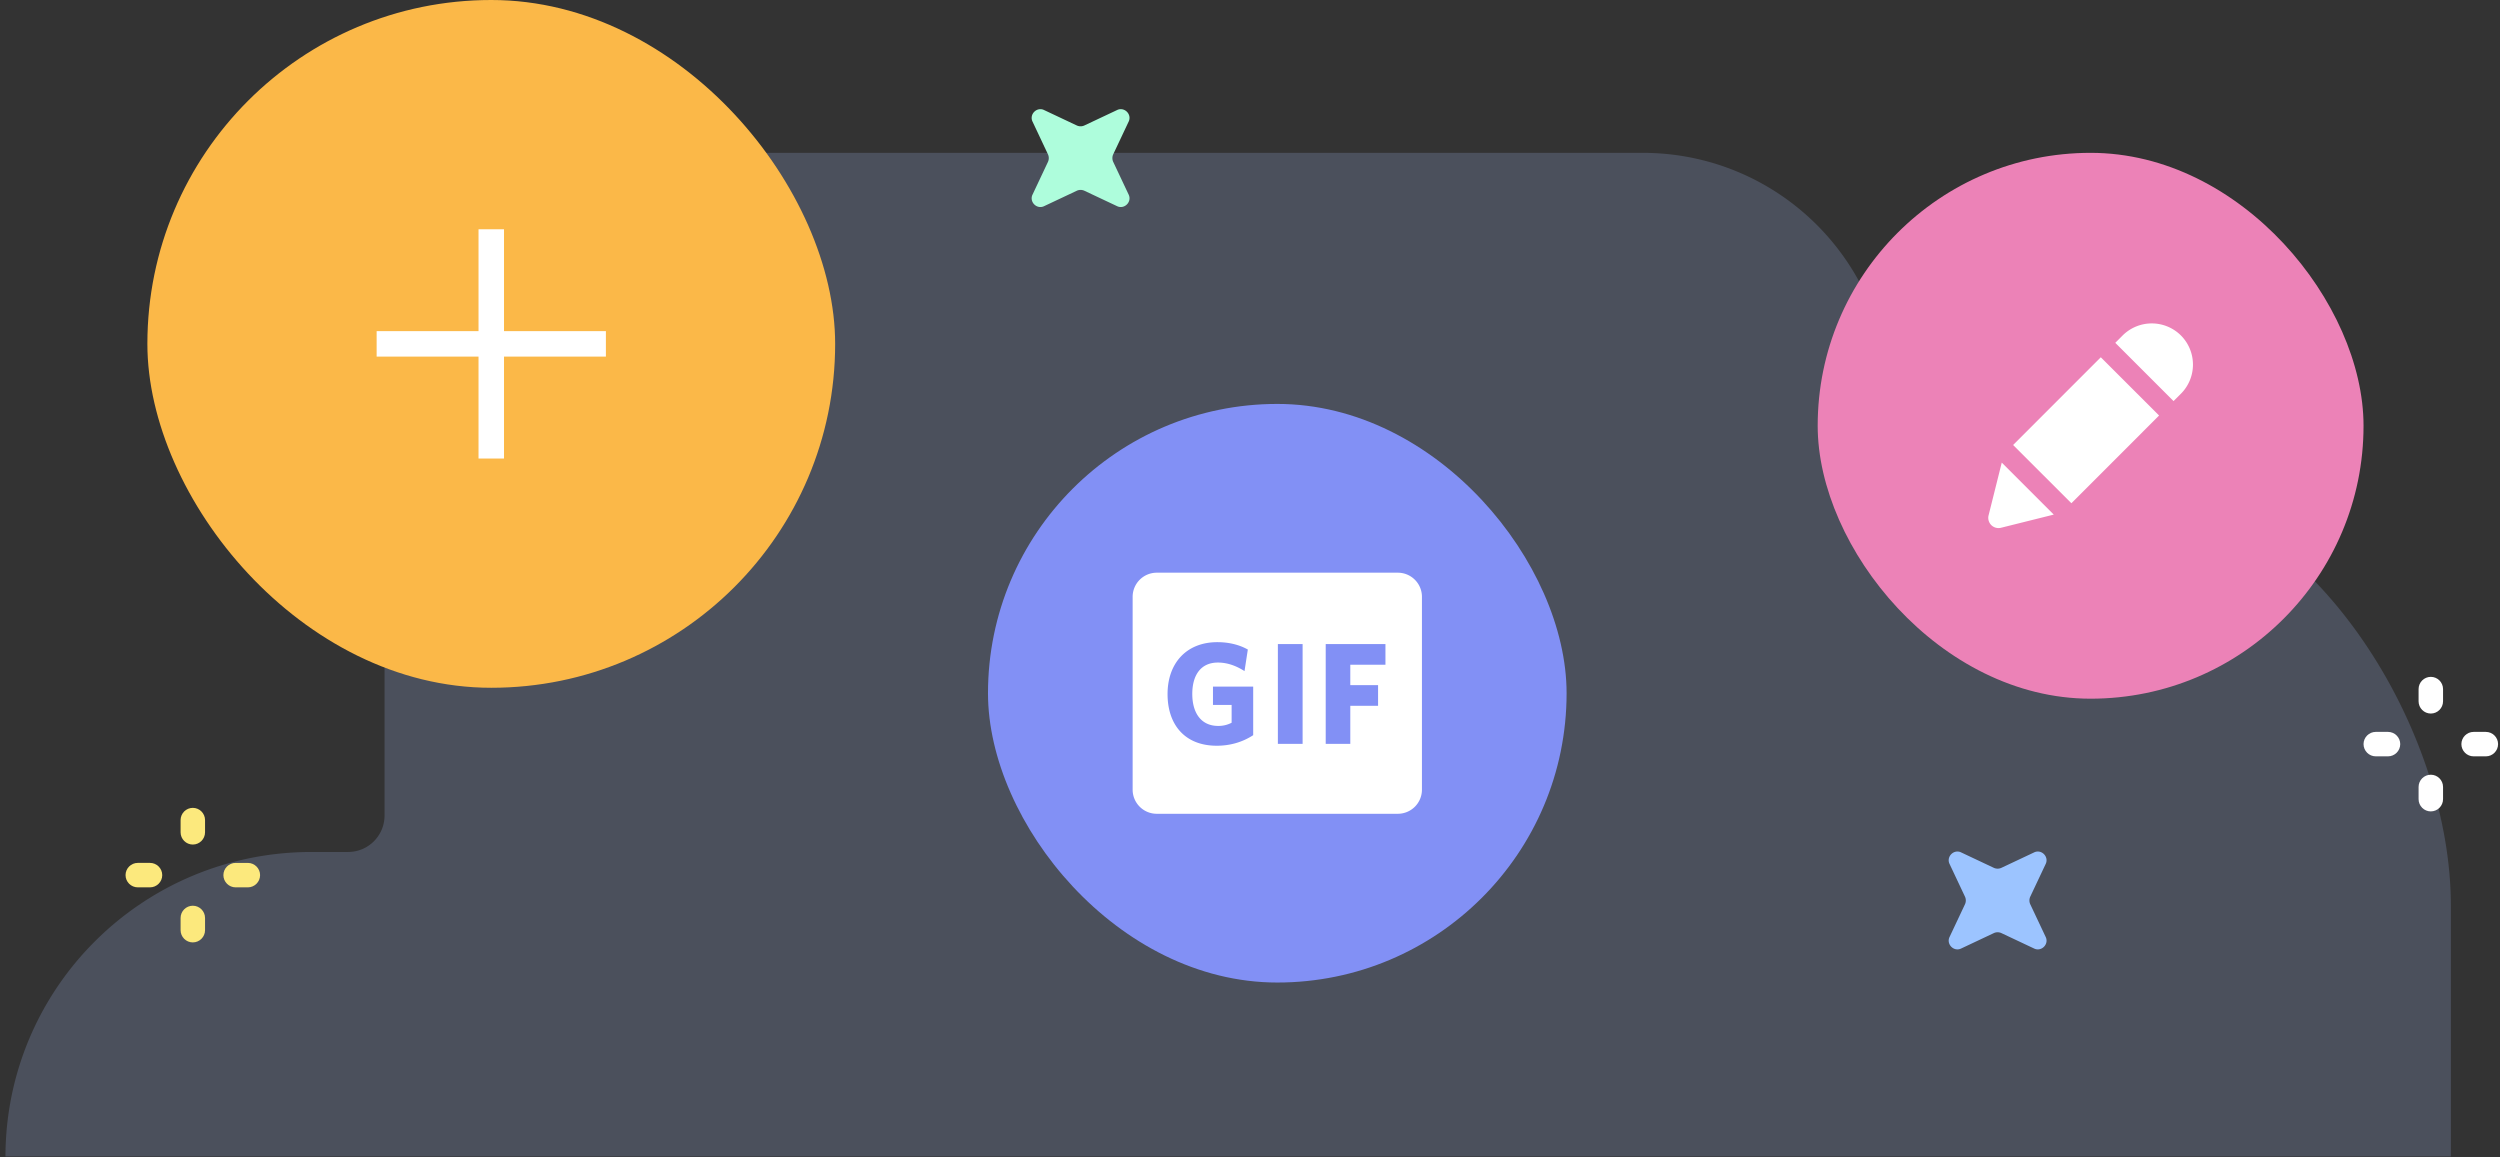 <svg width="229" height="106" fill="none" xmlns="http://www.w3.org/2000/svg">
  <rect width="100%" height="100%" fill="#333333" stroke="none"/>
  <path opacity=".2" d="M.5 106c0-15.472 12.526-27.96 28.044-27.96h3.34a3.336 3.336 0 003.34-3.331v-38.16C35.294 24.06 45.384 14 57.84 14h92.62c12.456 0 22.546 10.06 22.546 22.48v3.122a4.655 4.655 0 004.662 4.648h15.657c17.188 0 31.175 21.509 31.175 38.715v22.966H.5V106z" fill="#AEC7FF"/>
  <path d="M95.985 14.846l-1.4 2.97c-.336.672.392 1.4 1.064 1.064l2.969-1.4a.831.831 0 01.728 0l2.969 1.4c.673.336 1.401-.392 1.065-1.065l-1.401-2.969a.831.831 0 010-.728l1.401-2.969c.336-.672-.392-1.4-1.065-1.064l-2.969 1.4a.831.831 0 01-.728 0l-2.969-1.4c-.672-.336-1.4.392-1.064 1.064l1.4 2.97a.831.831 0 010 .727z" fill="#AEFDDC"/>
  <path d="M179.985 82.846l-1.4 2.97c-.336.671.392 1.4 1.064 1.064l2.969-1.4a.83.83 0 01.728 0l2.969 1.4c.673.336 1.401-.392 1.065-1.065l-1.401-2.969a.831.831 0 010-.728l1.401-2.969c.336-.672-.392-1.4-1.065-1.064l-2.969 1.4a.83.83 0 01-.728 0l-2.969-1.4c-.672-.336-1.4.392-1.064 1.064l1.4 2.97a.831.831 0 010 .727z" fill="#9CC4FF"/>
  <path d="M17.662 77.361c-.616 0-1.12-.504-1.12-1.12v-1.12c0-.617.504-1.121 1.12-1.121.617 0 1.12.504 1.12 1.12v1.12c0 .617-.503 1.121-1.12 1.121zM17.662 86.325c-.616 0-1.12-.505-1.12-1.12v-1.121c0-.616.504-1.12 1.12-1.12.617 0 1.12.504 1.12 1.12v1.12c0 .616-.503 1.12-1.12 1.12zM20.463 80.162c0-.616.504-1.12 1.12-1.12h1.12c.617 0 1.121.504 1.121 1.12 0 .616-.504 1.12-1.12 1.12h-1.12c-.617 0-1.121-.504-1.121-1.12zM11.5 80.161c0-.616.504-1.12 1.12-1.12h1.12c.617 0 1.121.504 1.121 1.12 0 .617-.504 1.12-1.12 1.12h-1.12c-.617 0-1.121-.503-1.121-1.12z" fill="#FCE97D"/>
  <path d="M222.662 65.361c-.616 0-1.12-.504-1.12-1.12v-1.12c0-.617.504-1.121 1.12-1.121.617 0 1.121.504 1.121 1.12v1.12c0 .617-.504 1.121-1.121 1.121zM222.662 74.325c-.616 0-1.12-.505-1.12-1.12v-1.121c0-.616.504-1.12 1.12-1.12.617 0 1.121.504 1.121 1.12v1.12c0 .616-.504 1.12-1.121 1.12zM225.463 68.162c0-.616.504-1.12 1.12-1.12h1.121c.616 0 1.12.504 1.12 1.12 0 .616-.504 1.12-1.12 1.12h-1.121c-.616 0-1.12-.504-1.12-1.12zM216.5 68.161c0-.616.504-1.12 1.12-1.12h1.121c.616 0 1.12.504 1.12 1.12 0 .617-.504 1.12-1.12 1.12h-1.121c-.616 0-1.12-.503-1.12-1.12z" fill="#fff"/>
  <rect x="13.5" width="63" height="63" rx="31.5" fill="#FBB848"/>
  <path d="M55.5 30.333h-9.333V21h-2.334v9.333H34.5v2.334h9.333V42h2.334v-9.333H55.5v-2.334z" fill="#fff"/>
  <rect x="166.5" y="14" width="50" height="50" rx="25" fill="#EC82B7"/>
  <path fill-rule="evenodd" clip-rule="evenodd" d="M199.097 36.74l.675-.674a3.78 3.78 0 000-5.338 3.78 3.78 0 00-5.338 0l-.674.675 5.337 5.337zm-6.663-4.014l-8.033 8.035 5.337 5.336 8.033-8.035-5.337-5.336zm-9.144 15.618l4.834-1.207-4.763-4.763-1.208 4.834a.938.938 0 001.137 1.136z" fill="#fff"/>
  <rect x="90.5" y="37" width="53" height="53" rx="26.5" fill="#8290F5"/>
  <g clip-path="url(#clip0)">
    <path fill-rule="evenodd" clip-rule="evenodd" d="M105.958 52.459a2.208 2.208 0 00-2.208 2.208v17.666c0 1.22.989 2.209 2.208 2.209h22.084a2.208 2.208 0 002.208-2.209V54.668c0-1.22-.989-2.209-2.208-2.209h-22.084zm8.834 14.884V62.89h-3.684v1.682h1.709v1.63a2.564 2.564 0 01-1.232.292c-1.577 0-2.372-1.206-2.372-2.929 0-1.709.769-2.875 2.346-2.875.94 0 1.749.345 2.438.782l.304-1.974c-.728-.411-1.669-.676-2.795-.676-2.823 0-4.558 1.921-4.558 4.757 0 2.822 1.603 4.73 4.505 4.73 1.258 0 2.385-.345 3.339-.967zm4.527-8.348h-2.266v9.143h2.266v-9.143zm7.588 0v1.895h-3.22v1.868h2.544v1.895h-2.544v3.485h-2.252v-9.143h5.472z" fill="#fff"/>
  </g>
  <defs>
    <clipPath id="clip0">
      <path fill="#fff" transform="translate(103.75 50.25)" d="M0 0h26.5v26.5H0z"/>
    </clipPath>
  </defs>
</svg>
